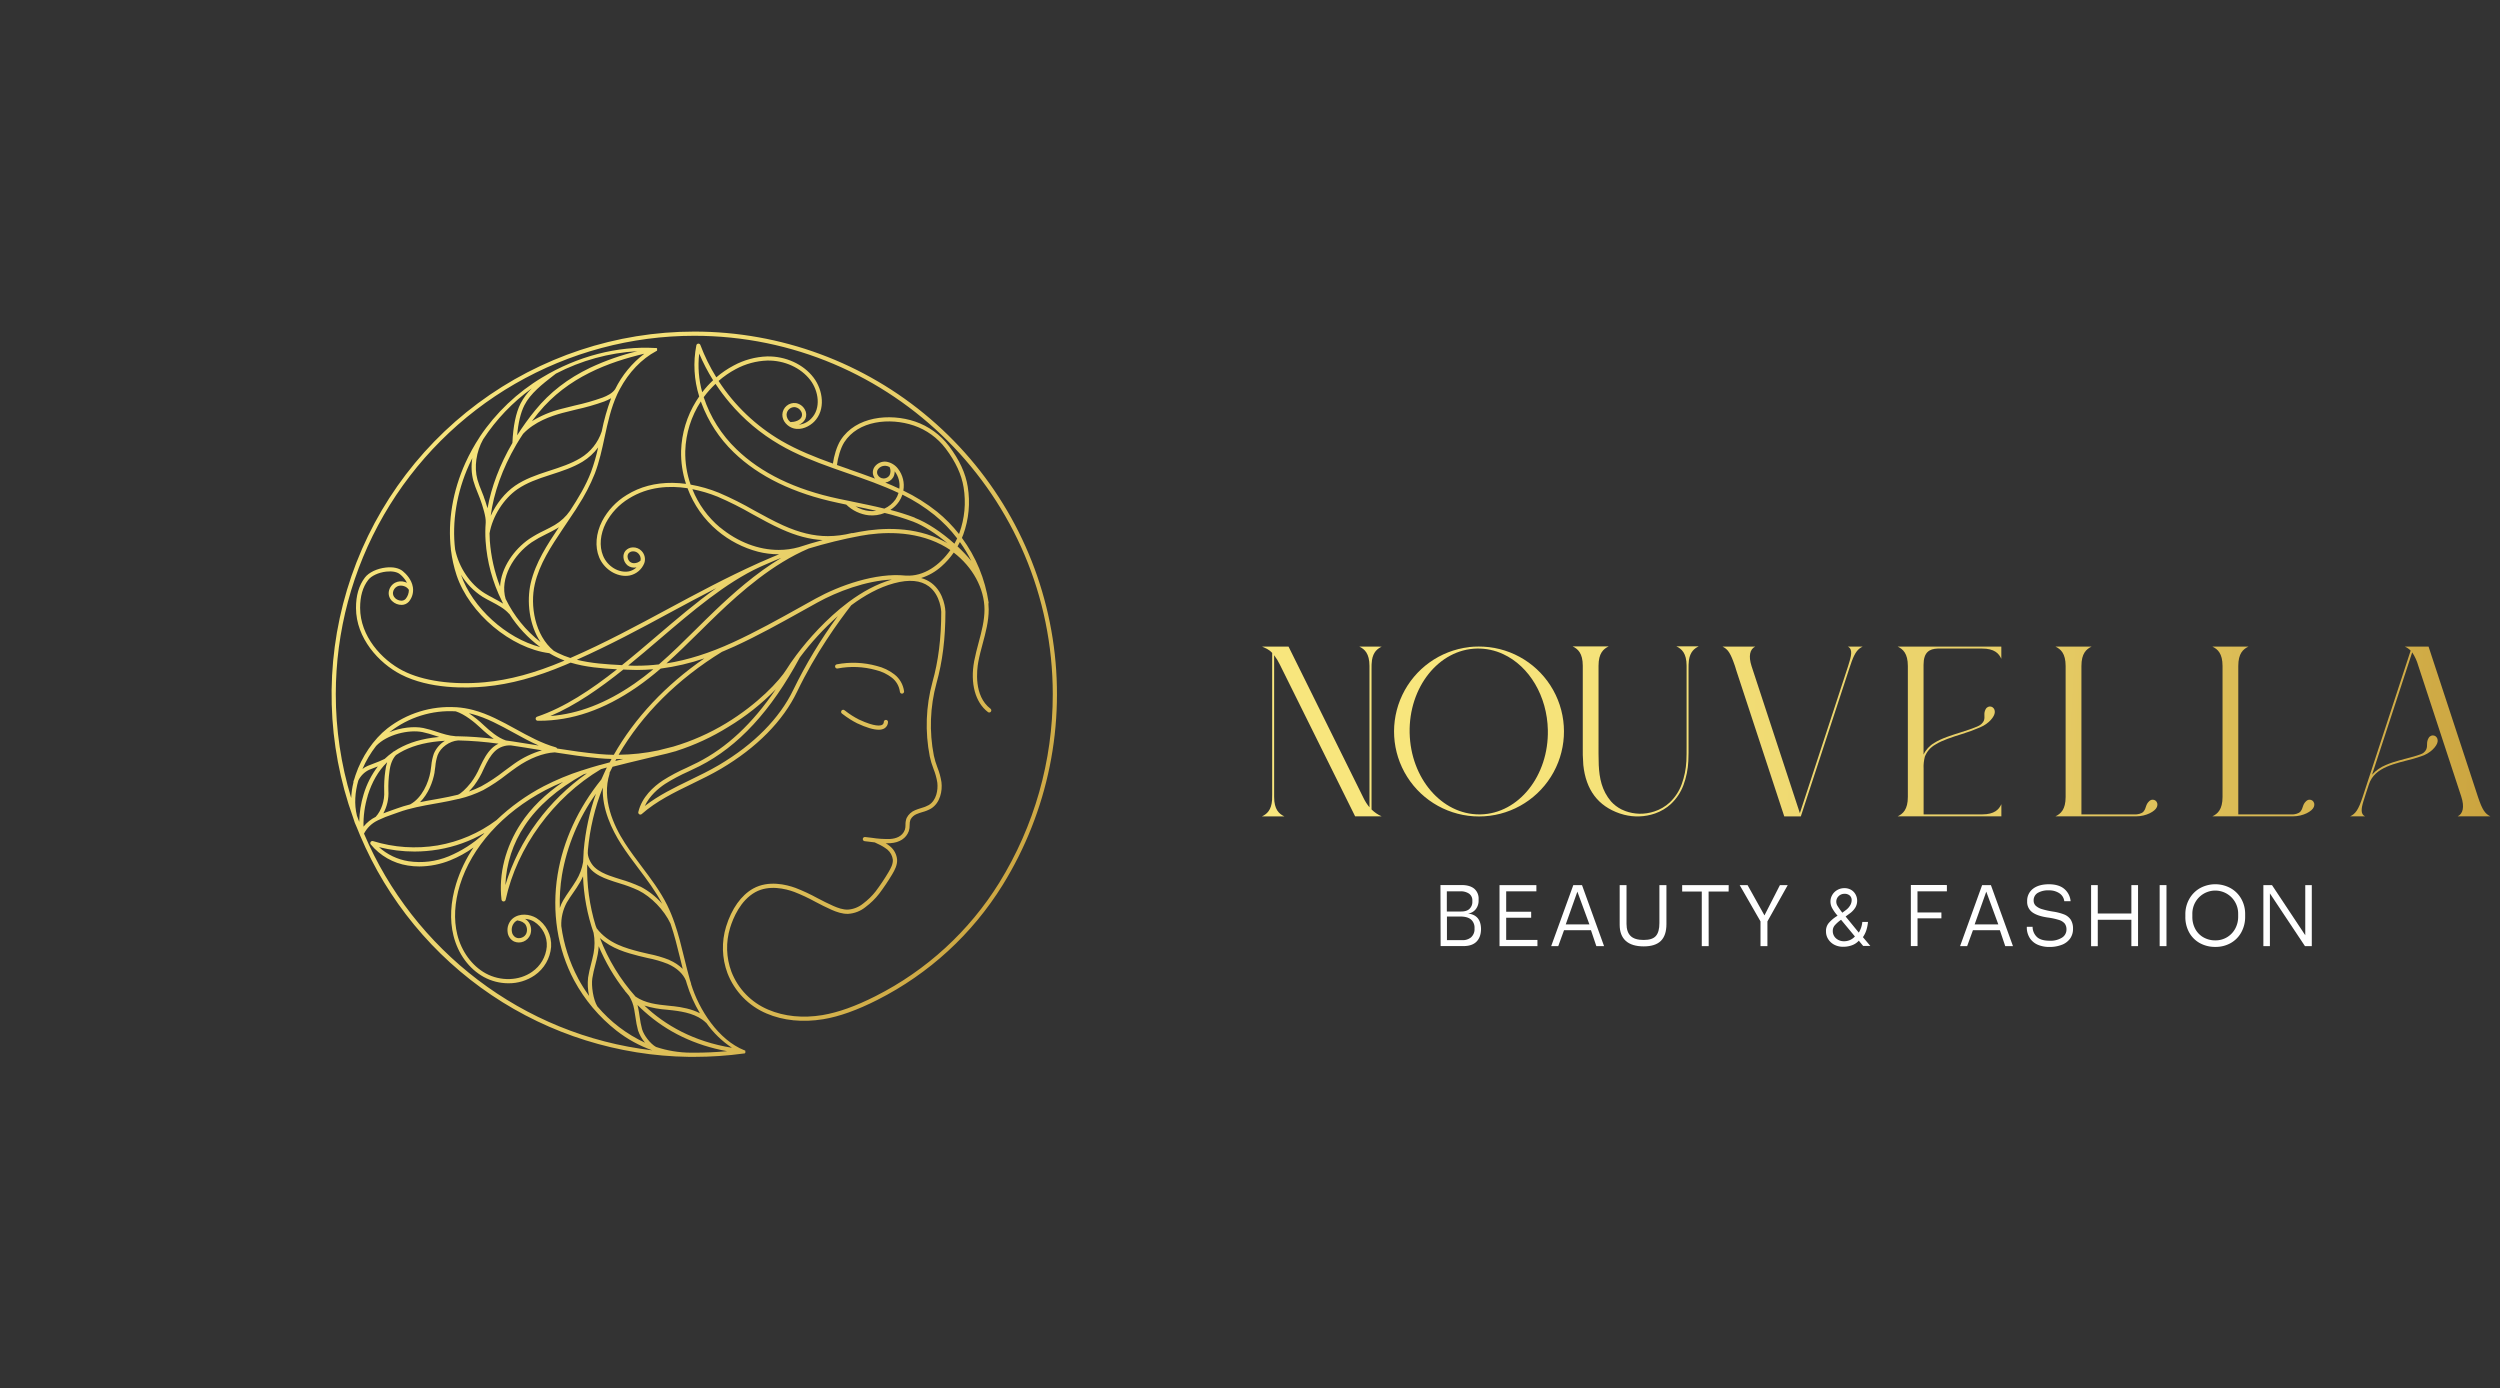 <svg xmlns="http://www.w3.org/2000/svg" xmlns:xlink="http://www.w3.org/1999/xlink" viewBox="0 0 1530.14 849.83"><rect x="0" y="0" width="1530.14" height="849.83" fill="#333333" stroke="none"/><defs><style>.cls-1{fill:none;}.cls-2{clip-path:url(#clip-path);}.cls-3{fill:url(#linear-gradient);}.cls-4{clip-path:url(#clip-path-2);}.cls-5{fill:url(#linear-gradient-2);}.cls-6{clip-path:url(#clip-path-3);}.cls-7{fill:url(#linear-gradient-3);}.cls-8{clip-path:url(#clip-path-4);}.cls-9{fill:url(#linear-gradient-4);}.cls-10{clip-path:url(#clip-path-5);}.cls-11{fill:url(#linear-gradient-5);}.cls-12{clip-path:url(#clip-path-6);}.cls-13{fill:url(#linear-gradient-6);}.cls-14{clip-path:url(#clip-path-7);}.cls-15{fill:url(#linear-gradient-7);}.cls-16{clip-path:url(#clip-path-8);}.cls-17{fill:url(#linear-gradient-8);}.cls-18{clip-path:url(#clip-path-9);}.cls-19{fill:url(#linear-gradient-9);}.cls-20{clip-path:url(#clip-path-10);}.cls-21{fill:url(#linear-gradient-10);}.cls-22{clip-path:url(#clip-path-11);}.cls-23{fill:url(#linear-gradient-11);}.cls-24{fill:#fff;}</style><clipPath id="clip-path" transform="translate(202.95 202.95)"><path class="cls-1" d="M191.45,412.52a62.76,62.76,0,0,0,14.07,2.56c1.12.12,2.22.23,3.28.36,7,.83,14.95,2.37,20.27,7.48a1.42,1.42,0,0,0,.29.21,59.1,59.1,0,0,0,15.7,15.23c-23.64-3.84-41-13.89-53.61-25.84m28.38,28.83a68.35,68.35,0,0,1-21.26-3.51c-3.4-1.89-7.42-7-8.55-10.88a56.44,56.44,0,0,1-1.47-7.65c-.24-1.65-.49-3.36-.83-5-.15-.75-.32-1.46-.5-2.15,1.38,1.39,2.78,2.74,4.24,4,13.94,12.53,30.93,20.67,50.6,24.28-6.67.61-13.39.92-20.09.92l-2.14,0M162.66,413c-2.56-4.11-3.76-12.6-3.08-17.17a80.54,80.54,0,0,1,1.8-8.15c.56-2.18,1.13-4.42,1.56-6.69a36.16,36.16,0,0,0,.54-4.83,118,118,0,0,0,16.07,27.36,1.28,1.28,0,0,0,.37.56l.33.31c.61.76,1.23,1.51,1.86,2.24a22.91,22.91,0,0,1,3.09,8.17c.32,1.61.57,3.28.8,4.9a60.86,60.86,0,0,0,1.55,8,22.52,22.52,0,0,0,4.28,7.54A84.74,84.74,0,0,1,162.66,413m46.45-.1-3.33-.35c-6.45-.66-13.74-1.42-19.73-5.51a115.86,115.86,0,0,1-21.82-35.87c7.34,6.65,16.61,9.08,23.69,10.93,1.83.48,3.7.9,5.51,1.31A69,69,0,0,1,205.75,387c5.44,2.37,9.39,6,11.12,10.24.19.68.38,1.37.59,2a80.73,80.73,0,0,0,8,18c-5.07-2.67-11-3.73-16.37-4.37m-96.31-42a4.77,4.77,0,0,1-2.47-3.86,6.67,6.67,0,0,1,2.06-5.8,8.32,8.32,0,0,1,1.2-.83c2.55.36,4.32,1.3,5.27,2.81a6,6,0,0,1,.42,5,4.67,4.67,0,0,1-2.69,2.68,5.18,5.18,0,0,1-1.94.4,4.12,4.12,0,0,1-1.85-.42m38.09,25a95.16,95.16,0,0,1-10.28-32v0a27.93,27.93,0,0,1,3.37-14.4c1.21-2.06,2.6-4.08,3.94-6s2.78-4,4-6.17c.6-1,1.32-2.35,2-3.87A118.27,118.27,0,0,0,160.36,368a34.12,34.12,0,0,1,0,12.46c-.41,2.18-1,4.39-1.52,6.52a81.67,81.67,0,0,0-1.85,8.42,34.34,34.34,0,0,0,.63,11.23,95.65,95.65,0,0,1-6.78-10.79m55.88-11.26A71.34,71.34,0,0,0,194,380.88c-1.79-.4-3.64-.82-5.43-1.28-8.54-2.24-19.15-5-26.31-14.36a16.91,16.91,0,0,0-.7-1.78,119.42,119.42,0,0,1-5.12-37.37,16.47,16.47,0,0,0,2.67,3.49c3.07,3,7.06,4.67,10.19,5.82,2.27.84,4.6,1.57,6.87,2.27A82.94,82.94,0,0,1,187.75,342c7.85,3.85,15.76,12,19.7,20.38,2.36,6.85,4.1,13.95,5.8,20.9.54,2.23,1.1,4.49,1.67,6.76a27.06,27.06,0,0,0-8.15-5.37M65.33,317a85,85,0,0,0,28.21-10.11h0c-.22.25-.43.51-.64.76h0a73.17,73.17,0,0,1-21.22,13.52,46.41,46.41,0,0,1-24.61,3A35.12,35.12,0,0,1,29,315.54a89.12,89.12,0,0,0,21.81,2.7A87.66,87.66,0,0,0,65.33,317M141,332.67a120.82,120.82,0,0,1,20.8-49.81,141.16,141.16,0,0,0-7.48,34.63.43.43,0,0,0,0,.05c0,.31-.06.62-.07.94l0,.34c-.15,1.95-.24,3.89-.3,5.82a31.64,31.64,0,0,1-4.21,11.29c-1.21,2.05-2.59,4.06-3.93,6s-2.79,4.05-4.05,6.19a25.53,25.53,0,0,0-2.07,4.66A105.88,105.88,0,0,1,141,332.67m47.84,7a84,84,0,0,0-11.95-4.42c-2.23-.7-4.53-1.42-6.74-2.23-2.9-1.06-6.57-2.63-9.29-5.26-2.29-2.21-4.47-6.42-4-9.85a1.51,1.51,0,0,0,0-.37A137,137,0,0,1,166,279.07c-.53,13.07,5.48,25.73,11.31,34.79,3.24,5.05,6.91,9.92,10.45,14.62,5.18,6.88,10.53,14,14.56,21.68a45.72,45.72,0,0,0-13.4-10.52m-70.67-37.29c7.7-11.73,20.11-22.55,35.9-31.29l2.13-.69h0a132.23,132.23,0,0,0-30.56,29.93,126.16,126.16,0,0,0-19.36,38.49,70.21,70.21,0,0,1,11.89-36.44M15.49,296.17c-1.72-6.86-1.16-14.27.87-21.39A14.16,14.16,0,0,1,23,268.2c1.24-.52,2.51-1,3.86-1.51l1.45-.55a53.35,53.35,0,0,0-8.69,17.06,61.41,61.41,0,0,0-2.7,16.88c-.5-1.3-1-2.61-1.45-3.91M22.1,284c2.63-8.37,6.48-15.07,11.7-20.23a.83.83,0,0,0,.21-.16A26.9,26.9,0,0,0,32.87,269a70.58,70.58,0,0,0-.67,12.19C32.56,287,30.5,293.2,27,297a22.41,22.41,0,0,0-7.46,6,60,60,0,0,1,2.61-19m156.3-22.41h0q-2.4.58-4.8,1.21c.21-.39.41-.78.63-1.16h.47c1.25,0,2.49,0,3.71-.07M19.84,307.28a18.27,18.27,0,0,1,8.21-8,1.2,1.2,0,0,0,.45-.23,70.88,70.88,0,0,1,8.94-3.58c1.08-.37,2.19-.76,3.28-1.16,7.24-2.67,15.05-4.06,22.6-5.4l3.36-.6c3.35-.6,6.9-1.29,10.5-2.17A4.82,4.82,0,0,0,78,286a69.69,69.69,0,0,0,14.77-5.34A102.43,102.43,0,0,0,107.29,271c2-1.49,4-3,6.11-4.46,7.71-5.37,16.13-8.64,23.14-9,9.08,1.44,18.23,2.77,27,3.57,2.64.25,5.24.39,7.81.46l-1.12,2.09h0q-3,.78-5.91,1.61l-.1,0-.08,0q-5.48,1.53-10.82,3.29l0,0-.06,0h-.05a155.11,155.11,0,0,0-23.4,9.72,127.14,127.14,0,0,0-28.91,20.75h0A84,84,0,0,1,64.9,314.51a86.26,86.26,0,0,1-39.58-2.67,1.29,1.29,0,0,0-1.39,2A36.82,36.82,0,0,0,46.65,326.8a43.52,43.52,0,0,0,7.07.57,51.52,51.52,0,0,0,18.9-3.76,68.06,68.06,0,0,0,14.25-7.85A84.82,84.82,0,0,0,76.22,338c-3.43,11.15-4,22.09-1.64,31.64,2.76,11.19,9.56,20.45,18.65,25.42a31.44,31.44,0,0,0,15,3.81,27.86,27.86,0,0,0,16.13-4.91,23.46,23.46,0,0,0,10-17.31,19.46,19.46,0,0,0-9.05-17.74c-4-2.36-10.28-3.23-14.59.43a9.3,9.3,0,0,0-3,8.08,7.29,7.29,0,0,0,3.89,5.85,7.49,7.49,0,0,0,10-4.13,8.47,8.47,0,0,0-.67-7.22,7.75,7.75,0,0,0-2.57-2.48,12.46,12.46,0,0,1,5.55,1.69,16.8,16.8,0,0,1,7.78,15.36,20.86,20.86,0,0,1-9,15.38c-7.83,5.55-19.24,5.93-28.39.93-8.33-4.55-14.84-13.44-17.38-23.77-2.25-9.1-1.7-19.57,1.6-30.27,7.12-23.16,26.17-44.32,52.26-58.06,3.51-1.85,7.16-3.53,10.91-5.08-11,7.53-19.66,16-25.79,25.36-9.51,14.48-13.74,31.06-11.91,46.69a1.28,1.28,0,0,0,1.21,1.13h.06a1.29,1.29,0,0,0,1.26-1c6.86-32,29.22-62.68,58.37-80,1.19-.34,2.38-.67,3.58-1h0c-.31.64-.63,1.27-.93,1.91q-1.29,2.7-2.46,5.44c-14.13,17.48-23.36,37.55-26.74,58.17-3.72,22.72-.12,45.74,10.13,64.84a98.69,98.69,0,0,0,25.94,30.75,77.85,77.85,0,0,0,21.84,12C116.77,430.6,50,378.5,19.84,307.28m67.51-29.61A48.25,48.25,0,0,0,93,267.88l.57-1.19c1.69-3.51,3.58-7.17,6.46-9.92a13.15,13.15,0,0,1,9.89-3.47c5.78.85,11.6,1.8,17.37,2.75l1.43.23a56.53,56.53,0,0,0-16.8,8.13c-2.09,1.46-4.17,3-6.17,4.51a102.25,102.25,0,0,1-14.18,9.41A58.62,58.62,0,0,1,84,281.52c1.21-1.24,2.37-2.59,3.38-3.85M34.77,281a69.11,69.11,0,0,1,.65-11.74c.5-4.38,1.84-7.76,4-10.07,6.11-4.14,13.63-6.78,22.71-8.05,2.35-.32,4.78-.55,7.26-.69a16.94,16.94,0,0,0-6.81,7.9A31.09,31.09,0,0,0,61,265.92c-.14,1.12-.27,2.28-.47,3.39-1.2,6.84-5.19,16.18-12.48,20.09a83.23,83.23,0,0,0-8.19,2.51c-1.07.39-2.17.78-3.24,1.15-1.65.58-3.31,1.16-4.94,1.8A25.71,25.71,0,0,0,34.77,281M63,269.75c.21-1.18.35-2.37.49-3.52a28.81,28.81,0,0,1,1.42-7c1.82-4.72,7.18-8.57,12.51-9a214.76,214.76,0,0,1,24.75,2,15.27,15.27,0,0,0-3.93,2.68c-3.19,3-5.21,6.94-7,10.66-.2.4-.39.81-.58,1.21a46.54,46.54,0,0,1-5.34,9.28c-3.28,4.07-6.29,6.82-8.08,7.43-3.7.93-7.42,1.64-11,2.3-1.11.21-2.23.4-3.35.6-2.89.52-5.83,1-8.77,1.64,5-5,7.87-12.25,8.93-18.28M27.24,253.61c6.73-7.11,20.08-10.13,28.37-8.49a70.61,70.61,0,0,1,7.92,2.24c.77.25,1.55.51,2.33.75-1.39.13-2.77.28-4.13.47-9.28,1.29-17.08,4.06-23.5,8.35a1.35,1.35,0,0,0-.62.36l-.13.15a43.12,43.12,0,0,0-5,4.11,63.35,63.35,0,0,1-6.5,2.74c-1.31.49-2.67,1-3.95,1.55a13.83,13.83,0,0,0-3.14,1.88,64.79,64.79,0,0,1,8.36-14.11m83.91-2.72h0c-.29,0-.59-.09-.88-.12l-3.6-.52c-4.88-1.62-9.76-5.79-13.57-9.37a66.2,66.2,0,0,0-9.1-7.29c.67.15,1.33.31,2,.48,9,2.37,17.31,7,25.4,11.42,5,2.75,10.07,5.54,15.37,7.87-5.18-.84-10.4-1.69-15.6-2.46m-75.42-5.95A59.59,59.59,0,0,1,76,232.43c5.52,1.76,11.39,6.56,15.37,10.31a67.45,67.45,0,0,0,7.88,6.53,206,206,0,0,0-21.53-1.57,1.22,1.22,0,0,0-.27,0H76a1,1,0,0,0-.34-.07c-3.85-.25-7.51-1.44-11.37-2.7a71.77,71.77,0,0,0-8.22-2.32c-5.77-1.14-13.76-.27-20.73,2.63l.35-.29M196.88,206.7c-3.73,3.09-7.55,6-11.49,8.75-17.36,12-34.29,18.51-51.53,19.87,15.44-6.55,30.26-16.92,44.69-28.46l.47,0,1.87.09c2,.11,4,.16,6,.16q5,0,10-.44m7.19,70.2a109.74,109.74,0,0,1,14.36-7.64c2.24-1.05,4.55-2.14,6.8-3.28,23.65-12,43.73-33.79,61.36-66.49a170.11,170.11,0,0,1,23.24-25.32,296.13,296.13,0,0,0-27.22,45.08c-8.4,17.51-24.15,33.45-45.55,46.08-5.69,3.36-11.79,6.32-17.69,9.18-9.47,4.59-19.22,9.32-27.67,15.88,2.84-6.13,8.08-10.63,12.37-13.49m-54-76c20.15-9,38.88-19,57-28.84,9.28-5,18.72-10.09,28.4-15.05-12.3,8.76-24.37,19.06-36.22,29.17-7.1,6.07-14.27,12.19-21.54,18-9.34-.49-18.85-1.08-27.69-3.31M38.87,163.08a4.05,4.05,0,0,1-1.29-3.5A4.92,4.92,0,0,1,40.11,156a4.65,4.65,0,0,1,2.23-.53,6.15,6.15,0,0,1,1.91.31,5.37,5.37,0,0,1,3.06,2.31,8.43,8.43,0,0,1-2,5.52,3.44,3.44,0,0,1-2.48,1.09h-.11a5.88,5.88,0,0,1-3.88-1.59m200.28,32.83,0,0q3.74-1.55,7.54-3.28c14.5-6.66,27.93-14.15,42.15-22.08l8.55-4.75c12-6.65,29.67-13.36,45.54-14.05-9.3,2.64-18.23,7.64-26.36,13.66a1.39,1.39,0,0,0-.37.28c-13.32,10-24.47,22.64-31.58,32.11a1.23,1.23,0,0,0-.24.31l0,0c-2.51,3.37-4.5,6.31-5.88,8.55-4.2,6.83-17.55,21.28-37.1,33.09A137.41,137.41,0,0,1,209.19,254c-3,.8-6.15,1.57-9.27,2.34a121.41,121.41,0,0,1-24.24,2.67c14.34-24.69,36.07-46.35,63.47-63.14m-160-47.12a41.87,41.87,0,0,0,13.23,13.56c1.77,1.09,3.64,2.07,5.45,3,4,2.12,7.86,4.12,10.71,7.32a1,1,0,0,0,.31.25,75.7,75.7,0,0,0,18.84,20.21c-20.68-5.3-41.52-24-48.54-44.36m102.4,55.65c6.53-5.31,13-10.81,19.37-16.27,19.84-16.94,40.33-34.44,61.29-44.06l1.4-.63.72-.32h0c2.18-1,4.37-1.92,6.59-2.85,1.4-.59,2.83-1.18,4.32-1.76h0c-15.81,9.53-29.65,21.88-40.62,32.36-3.89,3.71-7.81,7.6-11.6,11.35-7.33,7.26-14.81,14.67-22.69,21.5a113.84,113.84,0,0,1-13.47.81c-1.78,0-3.56,0-5.33-.13m1.2-63.38a4.42,4.42,0,0,1-1.55-3,3.1,3.1,0,0,1,.62-2.32,3.52,3.52,0,0,1,2.65-1.17h.14a4.34,4.34,0,0,1,3.13,1.28,4.71,4.71,0,0,1,1.38,4.37,5.74,5.74,0,0,1-3.92,1.59,3.87,3.87,0,0,1-2.45-.79m200.38-9.45c.51-.88,1-1.78,1.46-2.69a88.1,88.1,0,0,1,7,11.58,101.17,101.17,0,0,0-8.41-8.89M224.85,184.09c3.78-3.75,7.69-7.62,11.56-11.32,14.33-13.69,33.59-30.6,55.61-40h0A291.3,291.3,0,0,1,323.73,125c13.07-2.39,32.27-3.41,49.46,5.41a52.28,52.28,0,0,1,5.54,3.31c-6.45,9.23-16.28,16.29-27.12,15.62a1,1,0,0,0-.29,0h0c-18.26-1.92-40.7,6.15-55.12,14.13l-8.56,4.76c-14.18,7.9-27.57,15.36-42,22-14.21,6.53-27.68,10.8-40.69,12.86,6.86-6.14,13.43-12.64,19.88-19M106.58,163.85c-3.93-13,5-27.41,15.88-34.89a73.89,73.89,0,0,1,8.91-5c2.16-1.07,4.39-2.18,6.51-3.43.44-.26.86-.52,1.27-.79-7.07,10.61-14.36,21.59-17.28,34.29-2.53,11-1,25.47,6,36a75.06,75.06,0,0,1-21.25-26.25m222.33-54a19.92,19.92,0,0,1-8.23-2.8c4.21.85,8.45,1.74,12.64,2.7a17.81,17.81,0,0,1-2.63.2,15.17,15.17,0,0,1-1.78-.1m28,4.09a144.19,144.19,0,0,0-14.95-4.73,18.28,18.28,0,0,0,5.28-5.08,17.23,17.23,0,0,0,2.1-4.26A104.37,104.37,0,0,1,369,112.26a84.05,84.05,0,0,1,13.89,14.32c-.51,1.1-1.07,2.18-1.67,3.25-7.82-7-16.63-12.92-24.33-15.87m-119.07,6a59.19,59.19,0,0,1-17-23.5A84,84,0,0,1,236.15,101a203.24,203.24,0,0,1,21.33,10.7c5.77,3.18,11.72,6.46,17.84,9.22,9,4.05,17.14,6.25,25.25,6.69-5,1.35-9.94,2.81-14.65,4.36a45.74,45.74,0,0,1-12.28,1.66c-12.26,0-24.91-4.74-35.84-13.76M338.87,92.4a6.72,6.72,0,0,0,4.87-3.2,7,7,0,0,0,.9-3.69l.08.09a14.25,14.25,0,0,1,2.76,10.56c-2.83-1.33-5.71-2.58-8.61-3.76m-4.71-4.85a3.3,3.3,0,0,1,.38-3.42,5.21,5.21,0,0,1,4.07-2l.46,0a6.82,6.82,0,0,1,2.46.77,5.84,5.84,0,0,1,0,5,4.32,4.32,0,0,1-3.35,2l-.4,0a4.08,4.08,0,0,1-3.61-2.38M99,163.1c-1.78-.93-3.61-1.89-5.3-2.94-8.87-5.49-15.77-15.75-18.09-26.82-2-16.67.9-34.9,8.6-51.91.62-1.35,1.26-2.7,1.93-4a33.29,33.29,0,0,0,.61,13.83,69.2,69.2,0,0,0,2.68,7.45c.46,1.14.94,2.32,1.38,3.48,1.76,4.72,3.74,11.36,3.52,14.57a1.21,1.21,0,0,0,0,.19,77.25,77.25,0,0,0-.07,11.27,97.31,97.31,0,0,0,9.91,36.59l0,.06c.28.56.56,1.12.86,1.67-2-1.26-4-2.35-6.06-3.41M96.85,128c-.1-1.49-.16-3-.17-4.52,1.77-10.39,8.66-21.26,17.16-27.07,5.7-3.9,12.18-6.17,19.45-8.53l1.08-.35c6.51-2.1,13.24-4.28,19.23-7.89a33.82,33.82,0,0,0,9.56-8.75A115.56,115.56,0,0,1,158.78,86c-3.2,8.38-7.94,16.19-12.89,23.73a29.82,29.82,0,0,1-9.31,8.65c-2.05,1.2-4.24,2.3-6.35,3.35a74.35,74.35,0,0,0-9.23,5.16c-9.31,6.41-17.27,17.64-17.88,29.16a97.51,97.51,0,0,1-6.27-28M316.67,84.24l-7.35-2.58c.46-4.11,2.14-10.28,4.44-13.88,8.5-13.33,27.85-15.27,42.57-10.3a41.11,41.11,0,0,1,19.5,14.08c6.16,8.17,9.76,16,11,23.8a55.41,55.41,0,0,1-2.61,28l-.2.53a86.5,86.5,0,0,0-13.42-13.63,107.89,107.89,0,0,0-20.66-12.93A16.83,16.83,0,0,0,346.72,84a11.1,11.1,0,0,0-7.38-4.39,7.77,7.77,0,0,0-6.87,3,5.9,5.9,0,0,0-.67,6,6.8,6.8,0,0,0,.82,1.38c-5.3-2-10.65-3.87-15.95-5.71M278.48,50.81a4.67,4.67,0,0,1,1.71-3.47,4.73,4.73,0,0,1,3-1.11,5.19,5.19,0,0,1,.68.05,5.11,5.11,0,0,1,3.53,2.63,3.81,3.81,0,0,1,.25,3.37c-.95,2.11-4.1,3.08-6.78,3.12a5.8,5.8,0,0,1-2.41-4.59m-2.1,67.8c-6-2.71-11.94-6-17.66-9.12a203.49,203.49,0,0,0-21.6-10.83,84.74,84.74,0,0,0-17.36-5,58.29,58.29,0,0,1-3.27-20.57A58.92,58.92,0,0,1,226,42.76c.12.34.24.7.37,1a81.26,81.26,0,0,0,19.72,30.1c15.31,14.83,36.75,25.24,63.71,30.93L315,105.9a23.57,23.57,0,0,0,13.69,6.53,20.76,20.76,0,0,0,9.85-1.42A150.77,150.77,0,0,1,356,116.35c6.52,2.5,14,7.35,20.95,13.2-.83-.48-1.68-1-2.54-1.39-17.83-9.15-37.63-8.12-51.1-5.65q-2.16.39-4.35.84a1.21,1.21,0,0,0-.68,0,60.7,60.7,0,0,1-14.52,1.84c-8.82,0-17.53-2.14-27.33-6.55M112.94,69.4a1.13,1.13,0,0,0,.26-.45c1.25-2.13,2.58-4.25,4-6.36,7.16-7.53,17.15-10.9,24.05-12.78,2.79-.76,5.66-1.45,8.44-2.11a136.74,136.74,0,0,0,17.16-4.91,30,30,0,0,0,4.24-2,130.23,130.23,0,0,0-5.76,20.34,29.9,29.9,0,0,1-13,16.28C146.54,80.91,140,83,133.58,85.1l-1.09.35c-7.18,2.33-14.13,4.76-20.11,8.85-6.22,4.25-11.62,11.06-15,18.48,1.81-14,7.19-29,15.56-43.38m-19.7,31.86c-.44-1.19-.93-2.39-1.39-3.54a63.22,63.22,0,0,1-2.59-7.17c-2.1-7.64-.75-17.08,3.53-24.65a118.56,118.56,0,0,1,29.76-31.15A37,37,0,0,0,115.67,44c-2.9,5.78-4.56,13.91-5,24.15-7.69,13.22-12.9,26.94-15.23,40-.88-3.17-1.91-6-2.25-6.89m225,2.68-2-.41-4.09-.84-1.79-.37c-26.48-5.59-47.49-15.77-62.45-30.27a77.7,77.7,0,0,1-20.1-31.9A58.28,58.28,0,0,1,235,32a120.18,120.18,0,0,0,8.62,11.51,116.87,116.87,0,0,0,30.49,25.63c10.23,6,21.4,10.35,32.55,14.34l2.54.9,6.68,2.34C326.27,90.3,336.9,94,347,98.75a14.37,14.37,0,0,1-1.87,4,16.53,16.53,0,0,1-6.8,5.6c-6.61-1.64-13.4-3-20.06-4.37M126.66,49.66c17.89-21.86,43.12-31,64.76-36.12a61.56,61.56,0,0,0-17.83,21.64c-1.7,2.64-5,4.16-7.7,5.21a136.21,136.21,0,0,1-16.84,4.81c-2.8.66-5.69,1.36-8.52,2.13a64.25,64.25,0,0,0-17.92,7.51q2-2.61,4-5.18M225,13.45a114.48,114.48,0,0,0,8.51,16.32,60.69,60.69,0,0,0-6.66,7.36A61.78,61.78,0,0,1,225,13.45M118,45.12c3.64-7.25,11.18-13.1,17.84-18.26l1.46-1.13A123.23,123.23,0,0,1,187.12,12a152.06,152.06,0,0,0-28.83,10.12c-13.72,6.58-24.72,15.07-33.62,26a153.62,153.62,0,0,0-11.09,15.37c.64-7.61,2.11-13.75,4.38-18.29M2.57,222A219.4,219.4,0,0,1,222,2.57c121,0,219.4,98.42,219.4,219.4a218.84,218.84,0,0,1-32.77,115.4A189.9,189.9,0,0,1,333,406.71c-12.3,6.24-22.93,10-32.51,11.63-12,2-23.55.83-33.27-3.34a41.36,41.36,0,0,1-22.53-23.27,41.78,41.78,0,0,1-.79-26.76c1.85-6,6.31-16.81,15.44-21.87,8.4-4.63,18.5-2.09,23.77-.17a110.09,110.09,0,0,1,13.15,6.16c3.2,1.67,6.5,3.39,9.88,4.86,2.92,1.26,6.38,2.53,10,2.43a18.77,18.77,0,0,0,10.73-4.21,43.51,43.51,0,0,0,8.25-8.07,133.26,133.26,0,0,0,8-11.9c1.56-2.62,3.21-5.71,3-9.08a11.94,11.94,0,0,0-4.22-8,16.74,16.74,0,0,0-2.75-1.94h.67c.73,0,1.47,0,2.2-.06,5.65-.36,9.64-3,11.25-7.32a11.45,11.45,0,0,0,.54-3.83,8.52,8.52,0,0,1,.48-3.22,7.34,7.34,0,0,1,3.88-3.47,29.13,29.13,0,0,1,3.38-1.17,22.18,22.18,0,0,0,5.36-2.17c5.65-3.51,7-10.88,6.37-16.12a40.14,40.14,0,0,0-2.5-9.1,46.27,46.27,0,0,1-2.15-7.16,97.12,97.12,0,0,1,1.6-44.36c3.68-13.08,5.47-27.38,5.47-43.77,0-.46-.4-11.48-8.61-17.6a18.75,18.75,0,0,0-6.26-3h0a33.91,33.91,0,0,0,12.47-7.13,46.59,46.59,0,0,0,7.49-8.44c11.47,8.73,18.77,21.88,18.83,34.82,0,6.82-1.81,13.63-3.58,20.21-1,3.73-2,7.58-2.75,11.44-2.5,13.59.67,25.24,8.45,31.15a1.33,1.33,0,0,0,.78.26,1.29,1.29,0,0,0,.77-2.31c-10.37-7.87-8.34-23.91-7.47-28.63.69-3.76,1.71-7.57,2.7-11.24,1.82-6.75,3.69-13.73,3.67-20.89,0-1.18-.07-2.38-.18-3.56a1.23,1.23,0,0,0,.12-.76,88.4,88.4,0,0,0-16.33-39.48c.29-.66.56-1.33.81-2A58.14,58.14,0,0,0,389.37,95c-1.31-8.27-5.07-16.43-11.49-24.94a43.75,43.75,0,0,0-20.73-15C341.48,49.76,320.8,52,311.59,66.4c-2.42,3.8-4.16,9.91-4.75,14.38C296,76.89,285.21,72.6,275.35,66.87a115.05,115.05,0,0,1-38.5-36.66A56.17,56.17,0,0,1,247.31,23a43.66,43.66,0,0,1,19.38-5.27c10.42-.2,20.49,4.36,26.27,11.9,5.15,6.73,6.78,17.4.59,23.62A12.24,12.24,0,0,1,286,57a7.29,7.29,0,0,0,4-3.63,6.32,6.32,0,0,0-.33-5.65,7.71,7.71,0,0,0-5.4-3.94,7.33,7.33,0,0,0-8.37,7c-.12,4.11,3.3,7.38,6.58,8.37,5.05,1.52,10.1-1.21,12.88-4,7.18-7.22,5.45-19.39-.37-27C288.73,19.93,277.86,15,266.63,15.2a46.28,46.28,0,0,0-20.53,5.57A57.33,57.33,0,0,0,235.47,28a114.37,114.37,0,0,1-9.75-19.79,1.28,1.28,0,0,0-2.46.19A63.47,63.47,0,0,0,225,39.71c-.66.94-1.29,1.92-1.89,2.9A61.49,61.49,0,0,0,213.92,73a60.44,60.44,0,0,0,3,20.2,67,67,0,0,0-8.24-.61c-10.53-.11-20,2.39-28.06,7.43a40.93,40.93,0,0,0-15.05,16c-3.83,7.53-4.48,15.59-1.8,22.13,2.78,6.76,9.54,11.37,16.15,11.37a13.68,13.68,0,0,0,2.55-.24,12.35,12.35,0,0,0,8.95-7.6,7.29,7.29,0,0,0-1.79-7.51,7,7,0,0,0-5.23-2.09,6.15,6.15,0,0,0-4.53,2.09,5.61,5.61,0,0,0-1.21,4.24,7,7,0,0,0,2.5,4.71,6.76,6.76,0,0,0,5.47,1.21,9.93,9.93,0,0,1-4.64,2.43c-6.19,1.17-13.14-3-15.84-9.59-2.4-5.84-1.78-13.12,1.71-20a38.4,38.4,0,0,1,14.12-15c11.84-7.37,24.84-8,35.88-6.3a62,62,0,0,0,18.32,26A63.71,63.71,0,0,0,261,134.73a51.82,51.82,0,0,0,12.53,1.57h.4c-1.38.54-2.73,1.09-4,1.64-2.22.94-4.43,1.89-6.62,2.87h0l-.06,0-.34.15-1.27.56-.23.11-.3.14c-19.46,8.75-37.62,18.53-55.26,28-19,10.23-38.56,20.79-59.7,30a52.44,52.44,0,0,1-7.67-3.07c-.84-.43-1.67-.86-2.49-1.32-11.6-9.49-14.63-27.69-11.61-40.81,2.82-12.3,10-23.12,17-33.6l.2-.3q1.25-1.87,2.5-3.73c1.34-2,2.69-4,4-6,.91-1.27,1.79-2.63,2.66-4.12v0a113.37,113.37,0,0,0,10.38-19.94c2.75-7.22,4.41-14.89,6-22.3,1.91-8.88,3.89-18,7.76-26.33.29-.62.6-1.23.9-1.83a10.27,10.27,0,0,0,.65-1.23.06.06,0,0,0,0,0c5.48-10.27,13.31-18.48,22.36-23.29h0l.08-.05.08-.06.06,0,.05,0,.07-.07.05-.06,0-.06.06-.08,0-.07s0,0,0-.06a.42.42,0,0,0,0-.1l0-.07s0,0,0-.06,0-.07,0-.11a.25.25,0,0,0,0-.08s0,0,0,0,0,0,0,0a.28.28,0,0,0,0-.09v-.1a.17.17,0,0,1,0-.07.06.06,0,0,1,0,0s0,0,0,0l0-.08a.24.24,0,0,0,0-.08.36.36,0,0,1,0-.09.08.08,0,0,1,0,0l0,0,0-.07-.07-.09,0,0-.05-.05-.07-.07-.06-.06-.05,0-.09-.06-.07,0-.06,0-.1,0-.07,0-.06,0h-.1l-.09,0h0c-23.2-1.39-47.83,5-69.37,18A120.64,120.64,0,0,0,90.73,64.36a.91.91,0,0,0-.11.16l0,.06A117.14,117.14,0,0,0,81.9,80.37C74.09,97.61,71.06,116.1,73,133.08a2.17,2.17,0,0,0,0,.36c0,.11,0,.22.07.34a79.17,79.17,0,0,0,3.43,15.33c7.79,23.36,33.21,44.72,56.75,47.73.42.25.83.49,1.25.72l.16.1c.87.48,1.75,1,2.63,1.39a51.88,51.88,0,0,0,5.31,2.3h0l-.64.27c-17.43,7.37-33.19,11.63-48.18,13-19.58,1.82-37.88-.76-50.18-7.08-13-6.68-26.1-21.13-26.14-38.39,0-7.14,1.59-12.74,4.94-17.13,1.92-2.53,6.36-4.59,11-5.11,3.65-.42,6.74.18,8.5,1.64a16.84,16.84,0,0,1,4.26,5.2A8.79,8.79,0,0,0,45,153.3a7.8,7.8,0,0,0-6.18.43A7.5,7.5,0,0,0,35,159.27,6.63,6.63,0,0,0,37.11,165a8.33,8.33,0,0,0,5.83,2.28,5.94,5.94,0,0,0,4.28-1.9,11,11,0,0,0,2.66-7.49,1.13,1.13,0,0,0,0-.26,9,9,0,0,0-.14-1.27c-.78-4.67-4.17-8.09-6.13-9.71-2.32-1.94-6-2.73-10.43-2.23-5.4.61-10.41,3-12.78,6.11-3.7,4.85-5.49,11-5.46,18.69.05,18.35,13.86,33.65,27.54,40.67,17.42,8.95,39.8,8.46,51.59,7.36,15.25-1.41,31.26-5.74,48.93-13.22q1.66-.69,3.3-1.41c9,2.73,18.76,3.53,28.39,4.08-15.78,12.44-32,23.29-48.9,29a1.28,1.28,0,0,0,.4,2.5H127c20.14,0,39.72-6.73,59.81-20.58a173.5,173.5,0,0,0,14.59-11.35A139.41,139.41,0,0,0,228.17,200c-23.69,16.31-42.6,36.45-55.44,59.05q-4.41-.07-9-.48c-8.3-.77-17-2-25.67-3.38a1.23,1.23,0,0,0-.82-.73c-8.66-2.43-16.78-6.9-24.63-11.22-8.23-4.52-16.73-9.2-26-11.65a55.14,55.14,0,0,0-10.24-1.69,1.23,1.23,0,0,0-.38,0,62.13,62.13,0,0,0-41.88,13c-8.39,6.61-15.67,17.29-19.46,28.56-.29.85-.55,1.69-.79,2.54a11,11,0,0,0-.48,1.27,1.23,1.23,0,0,0,0,.63A48.94,48.94,0,0,0,12,285.49,218.52,218.52,0,0,1,2.57,222M222,0A222.12,222.12,0,0,0,13.22,297.61a34,34,0,0,0,2.22,5.87c.65,1.63,1.32,3.27,2,4.89A221.79,221.79,0,0,0,218.72,443.91H222a224.78,224.78,0,0,0,30.4-2.07h.11l.12,0,0,0,.05,0,.12-.06.05,0,0,0a.61.61,0,0,0,.16-.12h0a.71.71,0,0,0,.15-.15v0l0,0,.08-.12,0,0,0-.05,0-.06s0,0,0,0l0-.08a.17.17,0,0,0,0-.07.44.44,0,0,0,0-.1.09.09,0,0,0,0,0v0a.22.22,0,0,0,0-.08.41.41,0,0,0,0-.11v-.14l0-.1a.19.19,0,0,0,0-.08.64.64,0,0,0,0-.07l0-.09,0-.07,0-.06-.06-.08-.05-.06,0,0-.07-.07-.06-.06-.05,0-.08-.06-.08,0-.06,0-.05,0c-15.94-6.34-27.84-24.87-32.65-40.55a1.23,1.23,0,0,0,0-.33,16.3,16.3,0,0,0-.69-2.15c-1.3-4.56-2.45-9.22-3.56-13.76-1.7-7-3.44-14.1-5.82-21a1.06,1.06,0,0,0-.09-.25h0a92.8,92.8,0,0,0-4.48-10.83c-4.21-8.5-10-16.17-15.58-23.58-3.51-4.67-7.15-9.5-10.34-14.47-7-10.83-14.24-27-9.33-42.34a1.31,1.31,0,0,0,0-.62c.59-1.22,1.21-2.44,1.83-3.66,6.33-1.65,12.7-3.17,19-4.68,3.1-.74,6.26-1.49,9.4-2.26h0c3.24-.69,6.39-1.49,9.43-2.38h0l1.05-.27a1.6,1.6,0,0,0,.3-.13A140.8,140.8,0,0,0,242.75,242a143.39,143.39,0,0,0,29.14-23.09c-14.24,21-30,35.73-47.83,44.79-2.21,1.13-4.51,2.21-6.73,3.26a112.6,112.6,0,0,0-14.68,7.82c-5.6,3.74-12.74,10.11-14.91,19.25a1.28,1.28,0,0,0,.59,1.4,1.21,1.21,0,0,0,.66.19,1.26,1.26,0,0,0,.85-.33c8.93-7.91,20-13.27,30.66-18.45,5.94-2.88,12.09-5.87,17.87-9.28,21.84-12.89,37.94-29.21,46.56-47.18,11.23-23.45,25.55-43.14,33.15-52.89,8.1-6,17-11,26.25-13.46,9.08-2.46,16.23-1.82,21.22,1.89,7.22,5.36,7.6,15.52,7.6,15.59,0,16.11-1.76,30.19-5.38,43a99.78,99.78,0,0,0-1.65,45.52,48.58,48.58,0,0,0,2.27,7.56,38.34,38.34,0,0,1,2.36,8.52c.5,4.5-.54,10.77-5.18,13.65a20.13,20.13,0,0,1-4.75,1.89,33.36,33.36,0,0,0-3.67,1.28,10.06,10.06,0,0,0-5.2,4.79,10.91,10.91,0,0,0-.69,4.19,9.28,9.28,0,0,1-.38,3c-1.58,4.29-5.77,5.44-9,5.64a59.65,59.65,0,0,1-11.25-.72c-1.34-.17-2.73-.34-4.1-.48a1.28,1.28,0,1,0-.26,2.55c1.34.14,2.71.31,4,.48l2.21.28,1.67.82a28.27,28.27,0,0,1,6,3.53,9.71,9.71,0,0,1,3.37,6.24c.15,2.65-1.23,5.22-2.66,7.62a130.2,130.2,0,0,1-7.8,11.67,40.63,40.63,0,0,1-7.76,7.57,16.52,16.52,0,0,1-9.25,3.68c-3.11.09-6.24-1.07-8.89-2.22-3.3-1.43-6.56-3.13-9.72-4.78A113.9,113.9,0,0,0,284,340.52c-5.69-2.08-16.61-4.8-25.9.34-7.35,4.06-13.27,12.36-16.65,23.35a44.4,44.4,0,0,0,.83,28.42,44,44,0,0,0,23.92,24.73c10.18,4.37,22.18,5.58,34.71,3.51,9.84-1.63,20.72-5.51,33.25-11.87a192.38,192.38,0,0,0,76.58-70.27A221.91,221.91,0,0,0,222,0Z"/></clipPath><linearGradient id="linear-gradient" x1="512.2" y1="-162.53" x2="513.2" y2="-162.53" gradientTransform="matrix(0, 817.85, 817.85, 0, 133143.07, -419023.7)" gradientUnits="userSpaceOnUse"><stop offset="0" stop-color="#f8e67d"/><stop offset="0.11" stop-color="#f8e67d"/><stop offset="0.25" stop-color="#f4e078"/><stop offset="0.42" stop-color="#e9d069"/><stop offset="0.61" stop-color="#d7b650"/><stop offset="0.82" stop-color="#be912e"/><stop offset="1" stop-color="#a56c0b"/></linearGradient><clipPath id="clip-path-2" transform="translate(202.95 202.95)"><path class="cls-1" d="M309.14,203.69a1.29,1.29,0,0,0,.49,2.53,51.29,51.29,0,0,1,23.53.94,26,26,0,0,1,9.68,4.6,13.05,13.05,0,0,1,5,8.67,1.28,1.28,0,0,0,1.28,1.17h.12a1.3,1.3,0,0,0,1.16-1.4,15.67,15.67,0,0,0-6-10.44,28.67,28.67,0,0,0-10.61-5.08,54.07,54.07,0,0,0-24.71-1"/></clipPath><linearGradient id="linear-gradient-2" x1="512.2" y1="-162.53" x2="513.2" y2="-162.53" gradientTransform="matrix(0, 817.85, 817.85, 0, 133252.57, -419118.06)" xlink:href="#linear-gradient"/><clipPath id="clip-path-3" transform="translate(202.95 202.95)"><path class="cls-1" d="M312.1,232a1.28,1.28,0,0,0,.28,1.79l.57.42a52.9,52.9,0,0,0,8.72,5.54c5.6,2.62,10,3.93,13.16,3.93a6.86,6.86,0,0,0,3.49-.79,4.66,4.66,0,0,0,2.25-3.92,1.29,1.29,0,0,0-2.57-.18,2.07,2.07,0,0,1-1,1.88c-1,.57-4.32,1.4-14.26-3.24a50,50,0,0,1-8.29-5.29l-.57-.42a1.28,1.28,0,0,0-1.8.28"/></clipPath><linearGradient id="linear-gradient-3" x1="512.2" y1="-162.53" x2="513.2" y2="-162.53" gradientTransform="matrix(0, 817.85, 817.85, 0, 133248.83, -419103.89)" xlink:href="#linear-gradient"/><clipPath id="clip-path-4" transform="translate(202.95 202.95)"><path class="cls-1" d="M629,192.79c3.24,1.52,6.24,4.19,6.25,11.87v86.52a28.68,28.68,0,0,1-3.67-5.74L585.7,192.79H569.46c2,.93,4,1.49,6.24,3.88v86.61c0,1.19,0,2.35-.06,3.43-.46,6.25-3.22,8.6-6.18,10h13.68c-3.24-1.51-6.24-4.18-6.25-11.86V198.06a34.69,34.69,0,0,1,3.58,5.92l46,92.72h16.24a20.42,20.42,0,0,1-6.2-4.22v-86a35,35,0,0,1,.26-5.39c.81-5,3.32-7,6-8.26Z"/></clipPath><linearGradient id="linear-gradient-4" x1="511.81" y1="-161.91" x2="512.81" y2="-161.91" gradientTransform="matrix(0, 1094.41, 1094.41, 0, 177801.68, -559944.49)" xlink:href="#linear-gradient"/><clipPath id="clip-path-5" transform="translate(202.95 202.95)"><path class="cls-1" d="M659.83,245.67c-.61-28,17.84-51.16,41.19-51.67a36.22,36.22,0,0,1,16.11,3.43c16.06,7.47,26.85,25.8,27.29,46.4.61,28-17.83,51.17-41.19,51.68h-.78c-23,0-42-22.12-42.62-49.84m36.34-52.54a52,52,0,1,0,12.24,0,56.32,56.32,0,0,0-6.32-.36,55.48,55.48,0,0,0-5.92.32"/></clipPath><linearGradient id="linear-gradient-5" x1="511.81" y1="-161.91" x2="512.81" y2="-161.91" gradientTransform="matrix(0, 1094.41, 1094.41, 0, 177897.71, -560040.37)" xlink:href="#linear-gradient"/><clipPath id="clip-path-6" transform="translate(202.95 202.95)"><path class="cls-1" d="M829.34,204.5V254c0,2.95,0,6.35-.13,8.84A49.25,49.25,0,0,1,826.36,277,29.09,29.09,0,0,1,819,288.22a25.78,25.78,0,0,1-9.44,5.5,27.52,27.52,0,0,1-9.15,1.38,26.91,26.91,0,0,1-8.61-1.65c-.82-.31-1.59-.65-2.32-1a22,22,0,0,1-6.38-4.87c-5.65-6.67-7.15-14.19-7.53-22.33-.17-4.68-.13-9.38-.13-14.07V204.55c0-7.69,3-10.36,6.25-11.88H759.55c3.25,1.52,6.25,4.19,6.25,11.88V253a122.41,122.41,0,0,0,.32,12.25c1.59,15.23,9,25.14,22.35,29.7.85.29,1.73.55,2.65.78a33.39,33.39,0,0,0,9.31,1,32.31,32.31,0,0,0,9.55-1.77,28.09,28.09,0,0,0,9.8-5.85,30.51,30.51,0,0,0,7.67-11.6,49,49,0,0,0,2.95-14.54c.2-3.56.13-7.13.13-10.7V206.49a38.42,38.42,0,0,1,.23-5.33c.76-5.15,3.31-7.22,6-8.5H823.1c3.23,1.52,6.23,4.19,6.24,11.84"/></clipPath><linearGradient id="linear-gradient-6" x1="511.81" y1="-161.91" x2="512.81" y2="-161.91" gradientTransform="matrix(0, 1094.41, 1094.41, 0, 177994.8, -560136.32)" xlink:href="#linear-gradient"/><clipPath id="clip-path-7" transform="translate(202.95 202.95)"><path class="cls-1" d="M928,192.8c3.24,1.52,2.22,5.76.19,11.95l-29.52,90-29.57-90c-2-6.19-1-10.43,2.27-11.95H851.29c2.8,1.31,4.5,3.31,6.58,8.92.9,2.14,1.25,3.63,2,6l29.24,89h10.15l29.54-90.11c.52-1.6,1.09-3.35,1.63-4.8,2.11-5.66,3.86-7.67,6.68-9Z"/></clipPath><linearGradient id="linear-gradient-7" x1="511.81" y1="-161.91" x2="512.81" y2="-161.91" gradientTransform="matrix(0, 1094.41, 1094.41, 0, 178090.79, -560232.17)" xlink:href="#linear-gradient"/><clipPath id="clip-path-8" transform="translate(202.95 202.95)"><path class="cls-1" d="M1268.94,192.8a11.08,11.08,0,0,1,3.57,2.47l-29.38,89.58c-2.59,7.89-4.43,10.34-7.67,11.85h9.14c-2.74-1.28-2.44-4.52-1-9.24.51-1.69.93-3,1.5-4.69l1.86-5.65c1.77-5.4,5.81-8.53,10.86-10.75s11.11-3.47,16.63-5c1.42-.41,2.8-.83,4.13-1.31h0c6-1.72,10.23-6.48,10.45-9.23.29-3.82-3.9-4.9-5.53-2.08s-.39,4.39-1.44,7a5.86,5.86,0,0,1-3.57,3h0c-1.39.51-2.85,1-4.37,1.41-5.46,1.55-11.54,2.8-16.78,5.1a22.82,22.82,0,0,0-8.46,5.95l24.57-74.88a29.77,29.77,0,0,1,3.74,8.2l9.42,28.68,4.12,12.55,12.8,39c2,6.19,1,10.42-2.27,11.94h20.06c-3.25-1.52-5-4-7.61-11.88l-30.24-92Z"/></clipPath><linearGradient id="linear-gradient-8" x1="511.81" y1="-161.91" x2="512.81" y2="-161.91" gradientTransform="matrix(0, 1094.41, 1094.41, 0, 178472.94, -560615.66)" xlink:href="#linear-gradient"/><clipPath id="clip-path-9" transform="translate(202.95 202.95)"><path class="cls-1" d="M958.51,192.8c3.25,1.52,6.25,4.19,6.25,11.88v80.14c0,7.69-3,10.36-6.25,11.88H1022v-7.43c-1.52,3.24-4.19,6.24-11.88,6.24H974.41V267.67a24.55,24.55,0,0,1,.77-7.56,14.51,14.51,0,0,1,6.39-7.32c4.36-2.75,10.27-4.56,16.22-6.45a97.91,97.91,0,0,0,11.19-4.12h0c5.39-2.2,8.95-6.63,9-9.23.12-3.83-4.11-4.71-5.62-1.83s-.08,4.45-1.12,7.11a6.83,6.83,0,0,1-3.07,3c-.35.16-.69.34-1.05.49-3,1.29-6.38,2.38-9.73,3.44-5.94,1.88-11.92,3.69-16.49,6.57a16.39,16.39,0,0,0-6.53,7.12V204c0-7.73,3.49-9.82,8.72-10h27c7.69,0,10.36,3,11.88,6.25V192.8Z"/></clipPath><linearGradient id="linear-gradient-9" x1="511.81" y1="-161.91" x2="512.81" y2="-161.91" gradientTransform="matrix(0, 1094.41, 1094.41, 0, 178185.73, -560328.06)" xlink:href="#linear-gradient"/><clipPath id="clip-path-10" transform="translate(202.95 202.95)"><path class="cls-1" d="M1055.08,192.8c3.24,1.52,6.25,4.19,6.25,11.88v80.14c0,7.69-3,10.36-6.25,11.88h49.29c6.42,0,11.81-3.13,12.82-5.71,1.4-3.57-2.29-5.82-4.67-3.61s-1.69,4.07-3.45,6.32c-1.16,1.48-3.89,1.77-4.59,1.81H1071V204.68c0-7.69,3-10.36,6.25-11.88Z"/></clipPath><linearGradient id="linear-gradient-10" x1="511.81" y1="-161.91" x2="512.81" y2="-161.91" gradientTransform="matrix(0, 1094.41, 1094.41, 0, 178281.31, -560424.44)" xlink:href="#linear-gradient"/><clipPath id="clip-path-11" transform="translate(202.95 202.95)"><path class="cls-1" d="M1151.12,192.8c3.25,1.52,6.25,4.19,6.25,11.88v80.14c0,7.69-3,10.36-6.25,11.88h49.29c6.42,0,11.81-3.13,12.82-5.71,1.4-3.57-2.29-5.82-4.67-3.61s-1.69,4.07-3.45,6.32c-1.16,1.48-3.89,1.77-4.59,1.81H1167V204.68c0-7.69,3-10.36,6.25-11.88Z"/></clipPath><linearGradient id="linear-gradient-11" x1="511.81" y1="-161.91" x2="512.81" y2="-161.91" gradientTransform="matrix(0, 1094.41, 1094.41, 0, 178377.23, -560520.36)" xlink:href="#linear-gradient"/></defs><g id="Layer_2" data-name="Layer 2"><g id="Layer_1-2" data-name="Layer 1"><g class="cls-2"><rect class="cls-3" x="-85.14" y="-85.14" width="614.22" height="614.22" transform="translate(117.8 489.89) rotate(-56.95)"/></g><g class="cls-4"><rect class="cls-5" x="309.74" y="189.19" width="39.01" height="45.93" transform="translate(174.79 575.35) rotate(-56.95)"/></g><g class="cls-6"><rect class="cls-7" x="313.14" y="222.08" width="26.02" height="30.91" transform="translate(152.11 584.29) rotate(-56.95)"/></g><g class="cls-8"><rect class="cls-9" x="552.13" y="205.22" width="107.92" height="79.06" transform="translate(530.15 1038.85) rotate(-86.73)"/></g><g class="cls-10"><rect class="cls-11" x="647.3" y="189.93" width="109.65" height="109.66" transform="translate(620.71 1134.74) rotate(-86.73)"/></g><g class="cls-12"><rect class="cls-13" x="743.99" y="203.21" width="108.36" height="83.04" transform="translate(711.31 1230.6) rotate(-86.73)"/></g><g class="cls-14"><rect class="cls-15" x="839.89" y="198.94" width="108.63" height="91.62" transform="translate(801.85 1326.51) rotate(-86.73)"/></g><g class="cls-16"><rect class="cls-17" x="1224.05" y="198.95" width="108.63" height="91.61" transform="translate(1164.13 1710.05) rotate(-86.73)"/></g><g class="cls-18"><rect class="cls-19" x="936.57" y="210.11" width="107.36" height="69.28" transform="translate(892.42 1422.39) rotate(-86.73)"/></g><g class="cls-20"><rect class="cls-21" x="1033.15" y="210.09" width="107.36" height="69.33" transform="translate(983.51 1518.82) rotate(-86.73)"/></g><g class="cls-22"><rect class="cls-23" x="1129.19" y="210.09" width="107.36" height="69.33" transform="translate(1074.08 1614.71) rotate(-86.73)"/></g><path class="cls-24" d="M699.38,341a7.9,7.9,0,0,1,2.66,6.42v.7a8.32,8.32,0,0,1-1.79,5.47,7,7,0,0,1-4.73,2.59q7.92.86,8,9.56-.06,4.89-2.74,7.62c-1.79,1.83-4.47,2.74-8,2.74H678.79l-.1-37.35h13.1Q696.71,338.79,699.38,341Zm-2.91,12.29a5.72,5.72,0,0,0,1.74-4.38v-.65a4.94,4.94,0,0,0-2-4.23,9,9,0,0,0-5.4-1.44h-8.22l0,12.35H691C693.5,355,695.3,354.43,696.47,353.33Zm1.07,17.33a6.53,6.53,0,0,0,2-5.08v-.39a6.56,6.56,0,0,0-2.16-5.31q-2.17-1.81-6.4-1.82h-8.32v14.45h9.27A8,8,0,0,0,697.54,370.66Z" transform="translate(202.95 202.95)"/><path class="cls-24" d="M737.4,338.79v3.79H718.92v12.5h15.29v3.68H718.92v13.6h19.13v3.78H714.84V338.79Z" transform="translate(202.95 202.95)"/><path class="cls-24" d="M765.33,338.79l13.5,37.35H774.1l-3.29-9.76H754.33l-3.54,9.76h-4.33L760,338.79Zm4.53,24.06-7.37-20.07-7.12,20.07Z" transform="translate(202.95 202.95)"/><path class="cls-24" d="M792.57,338.79V362.5c0,3.28.82,5.75,2.47,7.39s4.32,2.47,8,2.47,6.09-.83,7.52-2.47,2.14-4.26,2.14-7.84V338.79H817v23.86q0,6.92-3.41,10.28t-10.48,3.36q-7.27,0-11-3.36t-3.73-9.88V338.79Z" transform="translate(202.95 202.95)"/><path class="cls-24" d="M826.63,342.73v-3.94h28.48l-.05,3.94H842.81l.05,33.41h-4.23V342.73Z" transform="translate(202.95 202.95)"/><path class="cls-24" d="M861.83,338.79h4.83L877,357.32l9.46-18.53h4.78L878.81,361v15.14h-4.23V361Z" transform="translate(202.95 202.95)"/><path class="cls-24" d="M919.82,375.32a9.77,9.77,0,0,1-3.78-3.41,8.56,8.56,0,0,1-1.37-4.73,7.6,7.6,0,0,1,1.47-4.93,20.94,20.94,0,0,1,5.6-4.73l-.2-.25a25,25,0,0,1-3.14-4.46,8.43,8.43,0,0,1-1-3.91,7.93,7.93,0,0,1,1.12-4.13,8.17,8.17,0,0,1,3.08-3,8.53,8.53,0,0,1,4.31-1.12,8,8,0,0,1,4.06,1,7.24,7.24,0,0,1,2.76,2.81,7.92,7.92,0,0,1,1,3.93,8.06,8.06,0,0,1-1.15,4.19,13.14,13.14,0,0,1-3.68,3.78L926.67,358l8.06,9.86a14.69,14.69,0,0,0,2.15-6.53l3.48,0a23.3,23.3,0,0,1-1,5.06,16.06,16.06,0,0,1-2.1,4.25l4.54,5.38h-4.39l-2.69-3.24s-.09.15-.29.35a10.28,10.28,0,0,1-4.06,2.54,14.9,14.9,0,0,1-5,.85A11.59,11.59,0,0,1,919.82,375.32Zm0-11.65a5.11,5.11,0,0,0-1,3.21,5.8,5.8,0,0,0,1.94,4.46,7.19,7.19,0,0,0,4.88,1.81,8.86,8.86,0,0,0,6.72-2.93L923.88,360A21.62,21.62,0,0,0,919.8,363.67Zm9.63-12.48a6.4,6.4,0,0,0,.92-3.18,3.72,3.72,0,0,0-1.12-2.79,4.56,4.56,0,0,0-3.31-1.1,4.87,4.87,0,0,0-3.53,1.42,4.61,4.61,0,0,0-1.45,3.41,4.91,4.91,0,0,0,.7,2.47,44.31,44.31,0,0,0,3,4.26l2.14-1.6A9.13,9.13,0,0,0,929.43,351.19Z" transform="translate(202.95 202.95)"/><path class="cls-24" d="M988.66,338.74v3.84h-18v12.95h14.64v3.58H970.69v17H966.6v-37.4Z" transform="translate(202.95 202.95)"/><path class="cls-24" d="M1015.6,338.79l13.5,37.35h-4.73l-3.29-9.76H1004.6l-3.54,9.76h-4.33l13.49-37.35Zm4.53,24.06-7.37-20.07-7.12,20.07Z" transform="translate(202.95 202.95)"/><path class="cls-24" d="M1060.44,356.75a8.67,8.67,0,0,1,4,3.18,10,10,0,0,1,1.41,5.6,10.13,10.13,0,0,1-1.71,5.88,11.07,11.07,0,0,1-5,3.86,20.68,20.68,0,0,1-7.9,1.37,17.82,17.82,0,0,1-6.72-1.25,11.16,11.16,0,0,1-5-4,12,12,0,0,1-1.94-7.07h3.54a8.5,8.5,0,0,0,2.36,5.92q2.37,2.6,8.19,2.59A13.06,13.06,0,0,0,1059,371a5.75,5.75,0,0,0,2.84-5,5.85,5.85,0,0,0-1.09-3.71,7.56,7.56,0,0,0-3.52-2.19,41.13,41.13,0,0,0-6.79-1.47c-4.19-.59-7.34-1.66-9.46-3.18a7.81,7.81,0,0,1-3.19-6.78,9.14,9.14,0,0,1,3.56-7.64q3.56-2.76,9.73-2.76c3.89,0,7,.89,9.24,2.69a11.08,11.08,0,0,1,4.06,7.66h-3.88a6.72,6.72,0,0,0-3-4.85,11.14,11.14,0,0,0-6.43-1.77,12.56,12.56,0,0,0-6.87,1.59,5.22,5.22,0,0,0-2.44,4.64,4.29,4.29,0,0,0,1.27,3.18,9.7,9.7,0,0,0,3.81,2.07,48.61,48.61,0,0,0,6.82,1.52A31.6,31.6,0,0,1,1060.44,356.75Z" transform="translate(202.95 202.95)"/><path class="cls-24" d="M1081,338.79v17.38h20.57V338.79h4.08v37.35h-4.08V360H1081v16.18h-4.08V338.79Z" transform="translate(202.95 202.95)"/><path class="cls-24" d="M1123.06,338.79v37.35h-4.18V338.79Z" transform="translate(202.95 202.95)"/><path class="cls-24" d="M1143.4,374.25a16.56,16.56,0,0,1-6.47-6.52,19.37,19.37,0,0,1-2.32-9.57v-1.59a18.73,18.73,0,0,1,2.47-9.41,17.36,17.36,0,0,1,6.57-6.55,19.52,19.52,0,0,1,18.57,0,17.1,17.1,0,0,1,6.55,6.47,18.64,18.64,0,0,1,2.44,9.31v1.69a19.46,19.46,0,0,1-2.34,9.57,16.81,16.81,0,0,1-6.47,6.59,18.62,18.62,0,0,1-9.42,2.37A19.21,19.21,0,0,1,1143.4,374.25Zm16.71-3.56a13.66,13.66,0,0,0,5-5.23,15.14,15.14,0,0,0,1.82-7.4v-1.69a14.15,14.15,0,0,0-1.87-7.19,14,14,0,0,0-24.3,0,14.36,14.36,0,0,0-1.87,7.24v1.74a15.39,15.39,0,0,0,1.79,7.47,12.88,12.88,0,0,0,5,5.13,14.37,14.37,0,0,0,7.29,1.85A13.56,13.56,0,0,0,1160.11,370.69Z" transform="translate(202.95 202.95)"/><path class="cls-24" d="M1187.64,338.79,1208,369.47V338.79h4v37.35h-4.18l-21.46-32.27v32.27h-4V338.79Z" transform="translate(202.95 202.95)"/></g></g></svg>